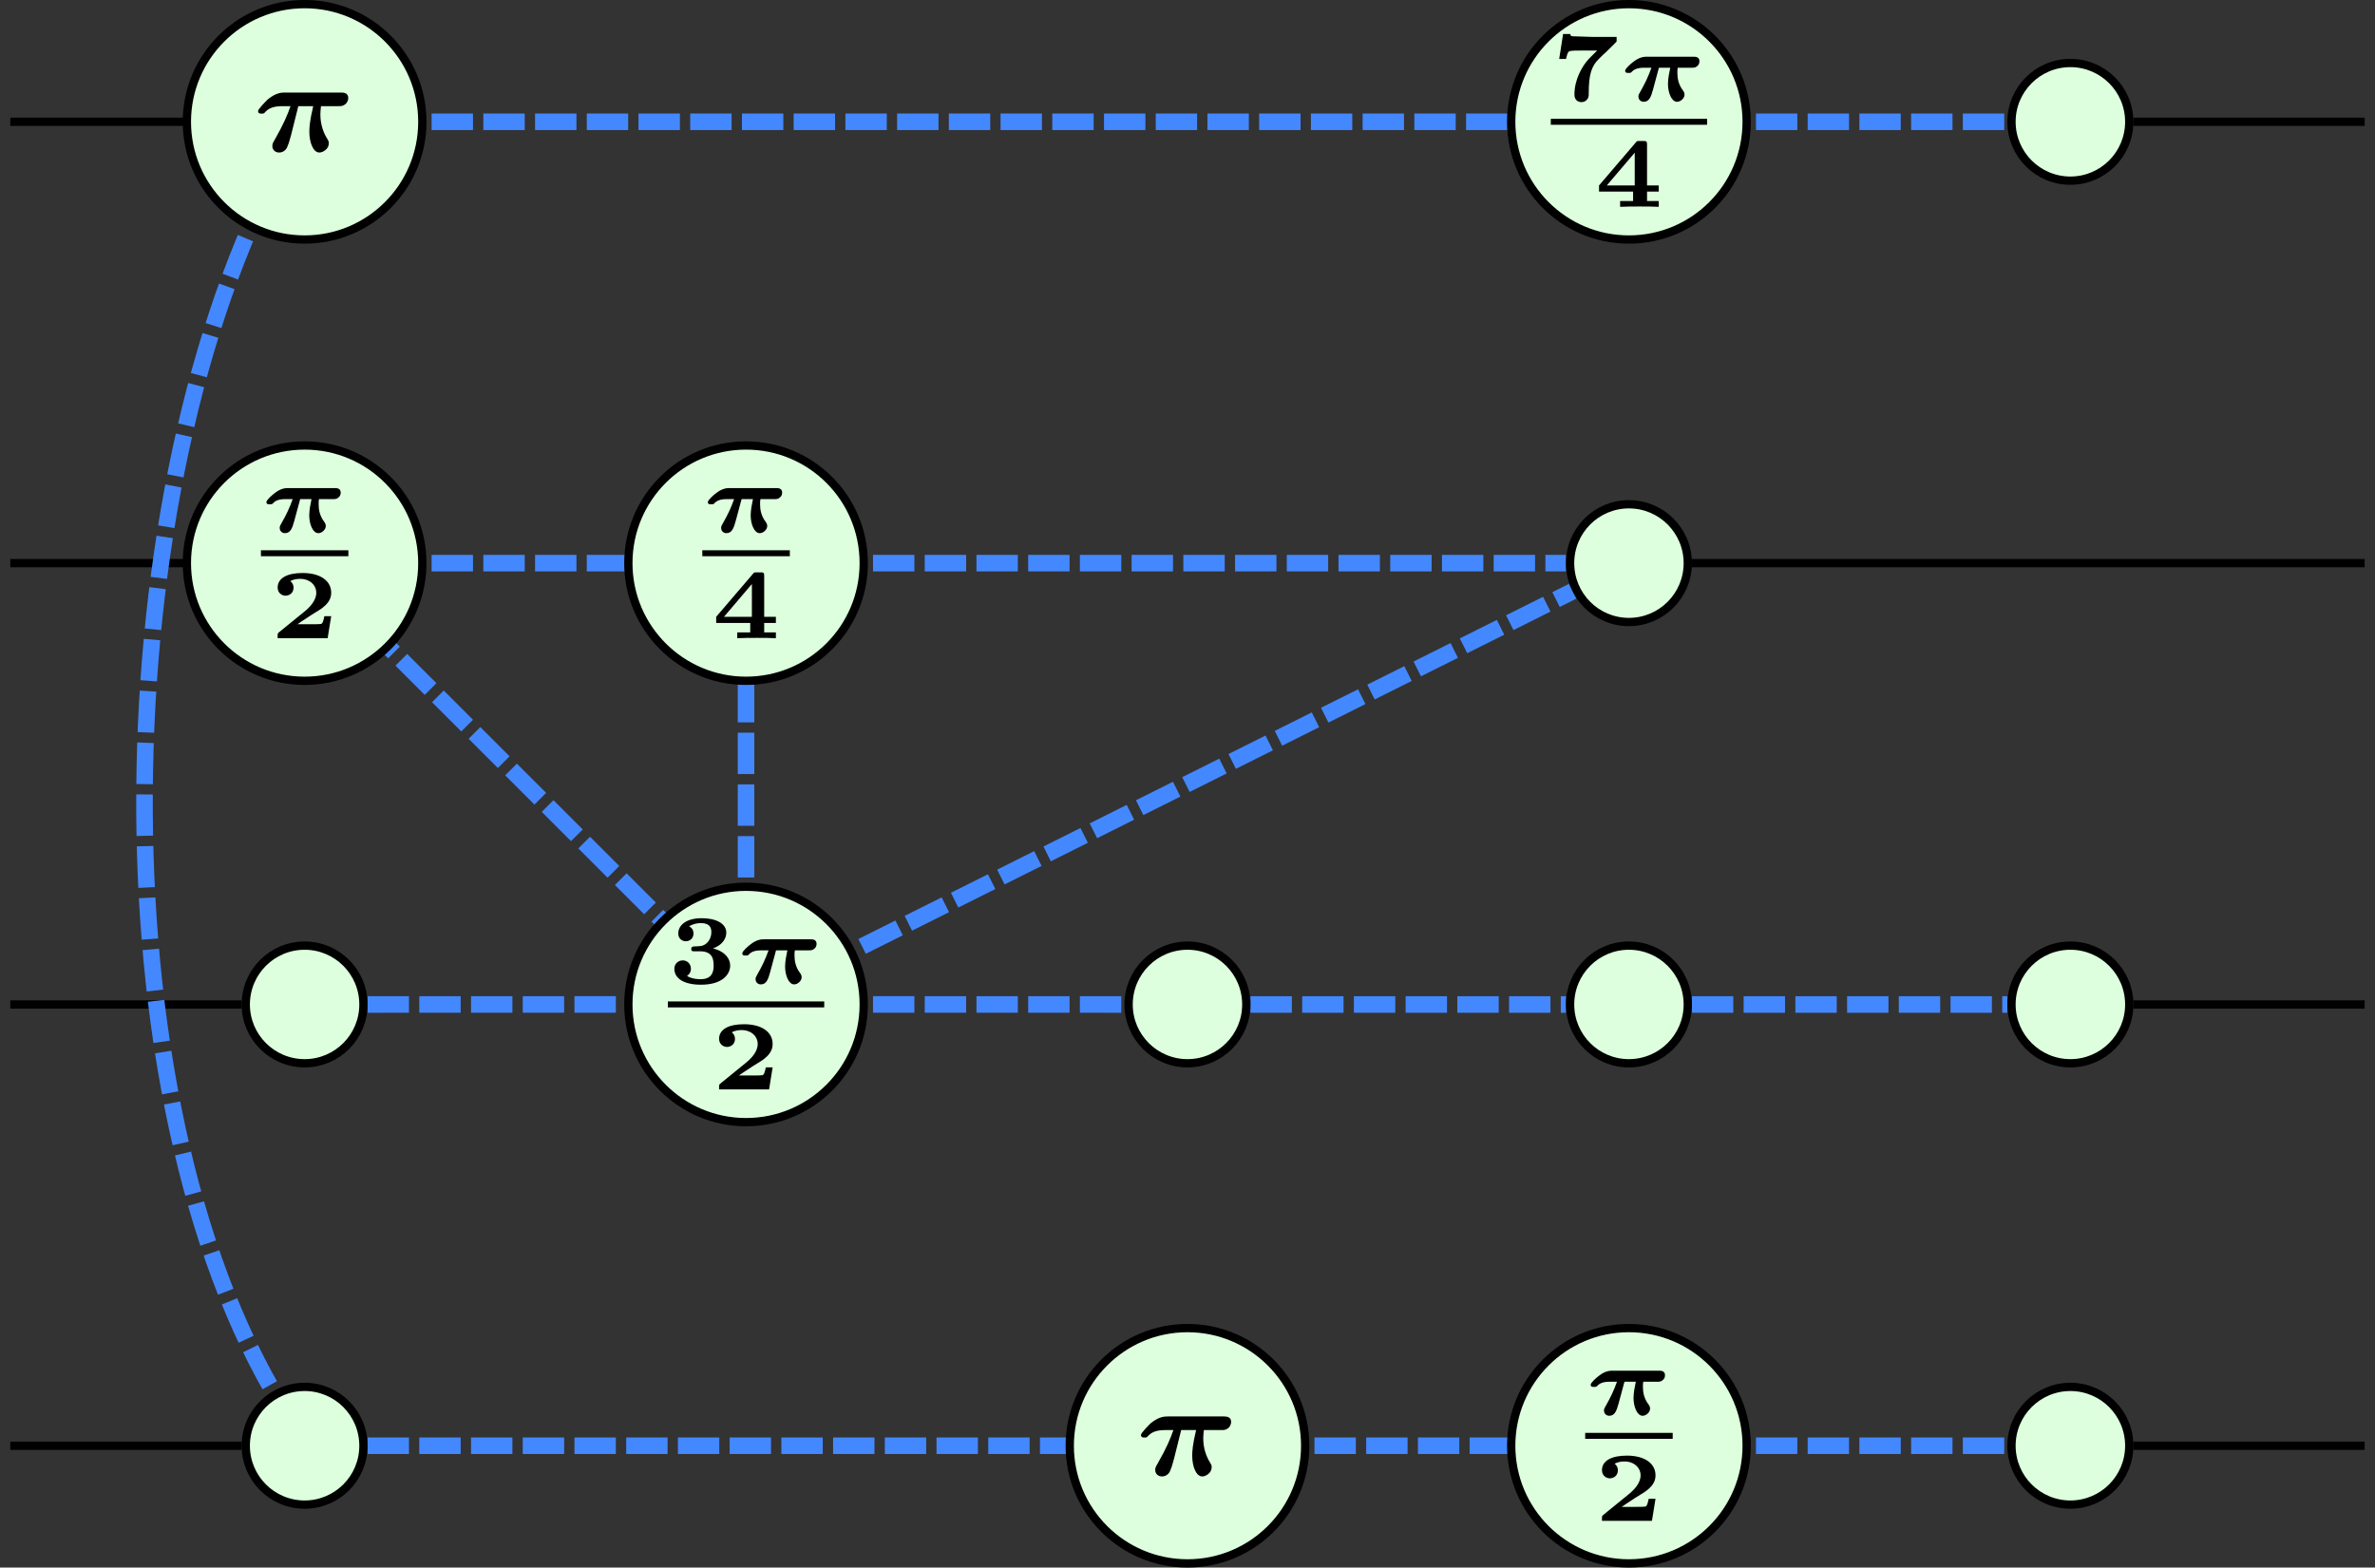<?xml version="1.0" encoding="UTF-8"?>
<svg xmlns="http://www.w3.org/2000/svg" xmlns:xlink="http://www.w3.org/1999/xlink" width="114.382pt" height="75.517pt" viewBox="0 0 114.382 75.517" version="1.1">
<rect x="0" y="0" width="114.382" height="75.517" fill="#333333" stroke="none"/>
<defs>
<g>
<symbol overflow="visible" id="glyph0-0">
<path style="stroke:none;" d=""/>
</symbol>
<symbol overflow="visible" id="glyph0-1">
<path style="stroke:none;" d="M 1.062 -3.109 C 0.953 -3.109 0.938 -3.188 0.938 -3.219 L 0.594 -3.219 L 0.406 -2.016 L 0.734 -2.016 C 0.75 -2.047 0.797 -2.375 0.906 -2.391 C 1 -2.422 1.25 -2.422 1.438 -2.422 L 2.234 -2.422 L 1.828 -2.016 C 1.5 -1.656 1.141 -1.016 1.141 -0.312 C 1.141 0.062 1.438 0.062 1.484 0.062 C 1.562 0.062 1.656 0.031 1.719 -0.031 C 1.828 -0.141 1.828 -0.219 1.828 -0.328 C 1.828 -1.266 1.953 -1.656 2.312 -2.016 C 2.422 -2.125 2.594 -2.297 2.656 -2.344 C 2.719 -2.406 3.156 -2.828 3.172 -2.859 C 3.172 -2.891 3.172 -2.891 3.172 -3.078 L 2.031 -3.078 Z M 1.062 -3.109 "/>
</symbol>
<symbol overflow="visible" id="glyph0-2">
<path style="stroke:none;" d="M 3.094 -0.734 L 3.094 -1.031 L 2.531 -1.031 L 2.531 -3 C 2.531 -3.156 2.5 -3.172 2.359 -3.172 L 2.172 -3.172 C 2.047 -3.172 2.047 -3.172 1.984 -3.094 L 0.219 -1.031 L 0.219 -0.734 L 1.859 -0.734 L 1.859 -0.281 L 1.234 -0.281 L 1.234 0 C 1.469 -0.016 1.938 -0.016 2.188 -0.016 C 2.453 -0.016 2.828 -0.016 3.094 0 L 3.094 -0.281 L 2.531 -0.281 L 2.531 -0.734 Z M 1.938 -2.609 L 1.938 -1.031 L 0.594 -1.031 Z M 1.938 -2.609 "/>
</symbol>
<symbol overflow="visible" id="glyph0-3">
<path style="stroke:none;" d="M 2.938 -1.062 L 2.609 -1.062 C 2.594 -1 2.547 -0.703 2.453 -0.688 C 2.359 -0.672 2.125 -0.672 1.969 -0.672 L 1.312 -0.672 C 1.359 -0.703 1.469 -0.781 1.516 -0.812 C 2.312 -1.344 2.219 -1.25 2.484 -1.438 C 2.75 -1.641 2.938 -1.859 2.938 -2.188 C 2.938 -2.781 2.391 -3.141 1.562 -3.141 C 0.812 -3.141 0.359 -2.891 0.359 -2.438 C 0.359 -2.156 0.594 -2.047 0.734 -2.047 C 0.922 -2.047 1.125 -2.172 1.125 -2.438 C 1.125 -2.547 1.078 -2.672 0.969 -2.75 C 1.156 -2.859 1.375 -2.859 1.438 -2.859 C 1.906 -2.859 2.219 -2.562 2.219 -2.188 C 2.219 -1.812 1.906 -1.484 1.609 -1.25 L 0.438 -0.297 C 0.359 -0.234 0.359 -0.219 0.359 -0.125 L 0.359 0 L 2.766 0 Z M 2.938 -1.062 "/>
</symbol>
<symbol overflow="visible" id="glyph0-4">
<path style="stroke:none;" d="M 1.266 -1.781 C 1.172 -1.781 1.125 -1.75 1.125 -1.656 C 1.125 -1.547 1.188 -1.547 1.281 -1.547 L 1.562 -1.547 C 2.188 -1.547 2.203 -1.094 2.203 -0.859 C 2.203 -0.656 2.188 -0.203 1.578 -0.203 C 1.5 -0.203 1.172 -0.203 0.922 -0.359 C 1.016 -0.422 1.109 -0.531 1.109 -0.703 C 1.109 -0.938 0.938 -1.109 0.719 -1.109 C 0.5 -1.109 0.312 -0.953 0.312 -0.703 C 0.312 -0.234 0.781 0.062 1.594 0.062 C 2.625 0.062 3 -0.438 3 -0.859 C 3 -1.172 2.781 -1.531 2.172 -1.688 C 2.5 -1.797 2.812 -2.062 2.812 -2.453 C 2.812 -2.828 2.422 -3.141 1.609 -3.141 C 0.922 -3.141 0.5 -2.828 0.5 -2.406 C 0.5 -2.156 0.688 -2.031 0.859 -2.031 C 1.062 -2.031 1.234 -2.172 1.234 -2.406 C 1.234 -2.641 1.062 -2.734 1.016 -2.75 C 1.094 -2.797 1.297 -2.906 1.594 -2.906 C 2.016 -2.906 2.094 -2.688 2.094 -2.469 C 2.094 -2.094 1.828 -1.812 1.547 -1.797 Z M 1.266 -1.781 "/>
</symbol>
<symbol overflow="visible" id="glyph1-0">
<path style="stroke:none;" d=""/>
</symbol>
<symbol overflow="visible" id="glyph1-1">
<path style="stroke:none;" d="M 3.484 -1.594 C 3.562 -1.594 3.656 -1.594 3.734 -1.672 C 3.797 -1.719 3.844 -1.797 3.844 -1.906 C 3.844 -2.125 3.641 -2.125 3.562 -2.125 L 1.312 -2.125 C 1.203 -2.125 0.969 -2.125 0.656 -1.875 C 0.547 -1.797 0.266 -1.547 0.266 -1.453 C 0.266 -1.344 0.344 -1.344 0.438 -1.344 C 0.547 -1.344 0.547 -1.359 0.594 -1.406 C 0.75 -1.578 1.016 -1.594 1.203 -1.594 L 1.531 -1.594 C 1.375 -1.156 1.234 -0.859 0.969 -0.391 C 0.922 -0.312 0.906 -0.281 0.906 -0.203 C 0.906 -0.047 1.031 0.047 1.156 0.047 C 1.438 0.047 1.516 -0.219 1.609 -0.547 L 1.891 -1.594 L 2.438 -1.594 C 2.391 -1.375 2.328 -1.062 2.328 -0.812 C 2.328 -0.391 2.5 0.047 2.766 0.047 C 2.938 0.047 3.125 -0.125 3.125 -0.297 C 3.125 -0.375 3.094 -0.438 3.062 -0.484 C 2.828 -0.781 2.781 -1.094 2.781 -1.344 C 2.781 -1.469 2.781 -1.484 2.797 -1.594 Z M 3.484 -1.594 "/>
</symbol>
<symbol overflow="visible" id="glyph2-0">
<path style="stroke:none;" d=""/>
</symbol>
<symbol overflow="visible" id="glyph2-1">
<path style="stroke:none;" d="M 2.141 -2.172 L 2.859 -2.172 C 2.688 -1.453 2.672 -1.141 2.672 -0.938 C 2.672 -0.453 2.844 0.062 3.156 0.062 C 3.328 0.062 3.609 -0.109 3.609 -0.375 C 3.609 -0.469 3.594 -0.5 3.547 -0.578 C 3.234 -1.062 3.203 -1.562 3.203 -1.766 C 3.203 -1.938 3.219 -2.016 3.234 -2.172 L 4.078 -2.172 C 4.203 -2.172 4.281 -2.172 4.406 -2.266 C 4.484 -2.328 4.547 -2.453 4.547 -2.562 C 4.547 -2.828 4.297 -2.828 4.188 -2.828 L 1.5 -2.828 C 1.344 -2.828 1.078 -2.828 0.672 -2.5 C 0.578 -2.406 0.203 -2.031 0.203 -1.938 C 0.203 -1.812 0.312 -1.812 0.375 -1.812 C 0.484 -1.812 0.5 -1.828 0.547 -1.891 C 0.672 -2.016 0.859 -2.172 1.359 -2.172 L 1.766 -2.172 C 1.625 -1.766 1.438 -1.312 1 -0.547 C 0.906 -0.391 0.891 -0.344 0.891 -0.25 C 0.891 -0.047 1.047 0.062 1.219 0.062 C 1.391 0.062 1.562 -0.047 1.625 -0.25 C 1.703 -0.422 1.734 -0.594 1.797 -0.797 Z M 2.141 -2.172 "/>
</symbol>
</g>
<clipPath id="clip1">
  <path d="M 102 5 L 114.383 5 L 114.383 7 L 102 7 Z M 102 5 "/>
</clipPath>
<clipPath id="clip2">
  <path d="M 81 26 L 114.383 26 L 114.383 28 L 81 28 Z M 81 26 "/>
</clipPath>
<clipPath id="clip3">
  <path d="M 102 48 L 114.383 48 L 114.383 49 L 102 49 Z M 102 48 "/>
</clipPath>
<clipPath id="clip4">
  <path d="M 102 69 L 114.383 69 L 114.383 70 L 102 70 Z M 102 69 "/>
</clipPath>
<clipPath id="clip5">
  <path d="M 0 0 L 26 0 L 26 75.516 L 0 75.516 Z M 0 0 "/>
</clipPath>
<clipPath id="clip6">
  <path d="M 6 61 L 24 61 L 24 75.516 L 6 75.516 Z M 6 61 "/>
</clipPath>
<clipPath id="clip7">
  <path d="M 72 63 L 85 63 L 85 75.516 L 72 75.516 Z M 72 63 "/>
</clipPath>
<clipPath id="clip8">
  <path d="M 67 58 L 90 58 L 90 75.516 L 67 75.516 Z M 67 58 "/>
</clipPath>
<clipPath id="clip9">
  <path d="M 51 63 L 63 63 L 63 75.516 L 51 75.516 Z M 51 63 "/>
</clipPath>
<clipPath id="clip10">
  <path d="M 45 58 L 69 58 L 69 75.516 L 45 75.516 Z M 45 58 "/>
</clipPath>
<clipPath id="clip11">
  <path d="M 91 61 L 109 61 L 109 75.516 L 91 75.516 Z M 91 61 "/>
</clipPath>
</defs>
<g id="surface1">
<path style="fill:none;stroke-width:0.399;stroke-linecap:butt;stroke-linejoin:miter;stroke:rgb(0%,0%,0%);stroke-opacity:1;stroke-miterlimit:10;" d="M -85.041 14.173 L -72.002 14.173 " transform="matrix(1,0,0,-1,85.537,41.302)"/>
<path style="fill:none;stroke-width:0.399;stroke-linecap:butt;stroke-linejoin:miter;stroke:rgb(0%,0%,0%);stroke-opacity:1;stroke-miterlimit:10;" d="M -85.041 -7.089 L -73.9 -7.089 " transform="matrix(1,0,0,-1,85.537,41.302)"/>
<path style="fill:none;stroke-width:0.399;stroke-linecap:butt;stroke-linejoin:miter;stroke:rgb(0%,0%,0%);stroke-opacity:1;stroke-miterlimit:10;" d="M -85.041 -28.346 L -73.9 -28.346 " transform="matrix(1,0,0,-1,85.537,41.302)"/>
<path style="fill:none;stroke-width:0.797;stroke-linecap:butt;stroke-linejoin:miter;stroke:rgb(26.668%,53.333%,100%);stroke-opacity:1;stroke-dasharray:1.993,0.498;stroke-miterlimit:10;" d="M -69.732 14.173 L -50.74 14.173 " transform="matrix(1,0,0,-1,85.537,41.302)"/>
<path style="fill:none;stroke-width:0.797;stroke-linecap:butt;stroke-linejoin:miter;stroke:rgb(26.668%,53.333%,100%);stroke-opacity:1;stroke-dasharray:1.993,0.498;stroke-miterlimit:10;" d="M -48.474 14.173 L -10.119 14.173 " transform="matrix(1,0,0,-1,85.537,41.302)"/>
<path style="fill:none;stroke-width:0.797;stroke-linecap:butt;stroke-linejoin:miter;stroke:rgb(26.668%,53.333%,100%);stroke-opacity:1;stroke-dasharray:1.993,0.498;stroke-miterlimit:10;" d="M -4.053 -7.089 L 11.139 -7.089 " transform="matrix(1,0,0,-1,85.537,41.302)"/>
<g clip-path="url(#clip1)" clip-rule="nonzero">
<path style="fill:none;stroke-width:0.399;stroke-linecap:butt;stroke-linejoin:miter;stroke:rgb(0%,0%,0%);stroke-opacity:1;stroke-miterlimit:10;" d="M 17.209 35.435 L 28.346 35.435 " transform="matrix(1,0,0,-1,85.537,41.302)"/>
</g>
<g clip-path="url(#clip2)" clip-rule="nonzero">
<path style="fill:none;stroke-width:0.399;stroke-linecap:butt;stroke-linejoin:miter;stroke:rgb(0%,0%,0%);stroke-opacity:1;stroke-miterlimit:10;" d="M -4.053 14.173 L 28.346 14.173 " transform="matrix(1,0,0,-1,85.537,41.302)"/>
</g>
<g clip-path="url(#clip3)" clip-rule="nonzero">
<path style="fill:none;stroke-width:0.399;stroke-linecap:butt;stroke-linejoin:miter;stroke:rgb(0%,0%,0%);stroke-opacity:1;stroke-miterlimit:10;" d="M 17.209 -7.089 L 28.346 -7.089 " transform="matrix(1,0,0,-1,85.537,41.302)"/>
</g>
<g clip-path="url(#clip4)" clip-rule="nonzero">
<path style="fill:none;stroke-width:0.399;stroke-linecap:butt;stroke-linejoin:miter;stroke:rgb(0%,0%,0%);stroke-opacity:1;stroke-miterlimit:10;" d="M 17.209 -28.346 L 28.346 -28.346 " transform="matrix(1,0,0,-1,85.537,41.302)"/>
</g>
<path style="fill:none;stroke-width:0.797;stroke-linecap:butt;stroke-linejoin:miter;stroke:rgb(26.668%,53.333%,100%);stroke-opacity:1;stroke-dasharray:1.993,0.498;stroke-miterlimit:10;" d="M -25.314 -7.089 L -10.119 -7.089 " transform="matrix(1,0,0,-1,85.537,41.302)"/>
<path style="fill:none;stroke-width:0.797;stroke-linecap:butt;stroke-linejoin:miter;stroke:rgb(26.668%,53.333%,100%);stroke-opacity:1;stroke-dasharray:1.993,0.498;stroke-miterlimit:10;" d="M -27.213 -28.346 L -8.221 -28.346 " transform="matrix(1,0,0,-1,85.537,41.302)"/>
<path style="fill:none;stroke-width:0.797;stroke-linecap:butt;stroke-linejoin:miter;stroke:rgb(26.668%,53.333%,100%);stroke-opacity:1;stroke-dasharray:1.993,0.498;stroke-miterlimit:10;" d="M -5.951 -28.346 L 11.139 -28.346 " transform="matrix(1,0,0,-1,85.537,41.302)"/>
<path style="fill:none;stroke-width:0.797;stroke-linecap:butt;stroke-linejoin:miter;stroke:rgb(26.668%,53.333%,100%);stroke-opacity:1;stroke-dasharray:1.993,0.498;stroke-miterlimit:10;" d="M -67.834 -28.346 L -29.482 -28.346 " transform="matrix(1,0,0,-1,85.537,41.302)"/>
<path style="fill:none;stroke-width:0.797;stroke-linecap:butt;stroke-linejoin:miter;stroke:rgb(26.668%,53.333%,100%);stroke-opacity:1;stroke-dasharray:1.993,0.498;stroke-miterlimit:10;" d="M -67.834 -7.089 L -50.74 -7.085 " transform="matrix(1,0,0,-1,85.537,41.302)"/>
<path style="fill:none;stroke-width:0.797;stroke-linecap:butt;stroke-linejoin:miter;stroke:rgb(26.668%,53.333%,100%);stroke-opacity:1;stroke-dasharray:1.993,0.498;stroke-miterlimit:10;" d="M -48.474 -7.085 L -31.381 -7.089 " transform="matrix(1,0,0,-1,85.537,41.302)"/>
<path style="fill:none;stroke-width:0.797;stroke-linecap:butt;stroke-linejoin:miter;stroke:rgb(26.668%,53.333%,100%);stroke-opacity:1;stroke-dasharray:1.993,0.498;stroke-miterlimit:10;" d="M -69.732 35.435 L -8.221 35.435 " transform="matrix(1,0,0,-1,85.537,41.302)"/>
<path style="fill:none;stroke-width:0.797;stroke-linecap:butt;stroke-linejoin:miter;stroke:rgb(26.668%,53.333%,100%);stroke-opacity:1;stroke-dasharray:1.993,0.498;stroke-miterlimit:10;" d="M -5.951 35.435 L 11.139 35.435 " transform="matrix(1,0,0,-1,85.537,41.302)"/>
<path style="fill:none;stroke-width:0.399;stroke-linecap:butt;stroke-linejoin:miter;stroke:rgb(0%,0%,0%);stroke-opacity:1;stroke-miterlimit:10;" d="M -85.041 35.435 L -72.002 35.435 " transform="matrix(1,0,0,-1,85.537,41.302)"/>
<path style="fill:none;stroke-width:0.797;stroke-linecap:butt;stroke-linejoin:miter;stroke:rgb(26.668%,53.333%,100%);stroke-opacity:1;stroke-dasharray:1.993,0.498;stroke-miterlimit:10;" d="M -49.607 -5.952 L -49.607 13.04 " transform="matrix(1,0,0,-1,85.537,41.302)"/>
<path style="fill:none;stroke-width:0.797;stroke-linecap:butt;stroke-linejoin:miter;stroke:rgb(26.668%,53.333%,100%);stroke-opacity:1;stroke-dasharray:1.993,0.498;stroke-miterlimit:10;" d="M -48.474 -6.518 L -9.799 12.818 " transform="matrix(1,0,0,-1,85.537,41.302)"/>
<path style="fill:none;stroke-width:0.797;stroke-linecap:butt;stroke-linejoin:miter;stroke:rgb(26.668%,53.333%,100%);stroke-opacity:1;stroke-dasharray:1.993,0.498;stroke-miterlimit:10;" d="M -69.732 13.04 L -50.74 -5.952 " transform="matrix(1,0,0,-1,85.537,41.302)"/>
<g clip-path="url(#clip5)" clip-rule="nonzero">
<path style="fill:none;stroke-width:0.797;stroke-linecap:butt;stroke-linejoin:miter;stroke:rgb(26.668%,53.333%,100%);stroke-opacity:1;stroke-dasharray:1.993,0.498;stroke-miterlimit:10;" d="M -71.521 34.298 C -80.334 19.036 -81.197 -10.456 -72.385 -25.718 " transform="matrix(1,0,0,-1,85.537,41.302)"/>
</g>
<path style="fill-rule:nonzero;fill:rgb(86.667%,100%,86.667%);fill-opacity:1;stroke-width:0.399;stroke-linecap:butt;stroke-linejoin:miter;stroke:rgb(0%,0%,0%);stroke-opacity:1;stroke-miterlimit:10;" d="M -68.033 -7.089 C -68.033 -5.522 -69.303 -4.253 -70.865 -4.253 C -72.432 -4.253 -73.701 -5.522 -73.701 -7.089 C -73.701 -8.651 -72.432 -9.921 -70.865 -9.921 C -69.303 -9.921 -68.033 -8.651 -68.033 -7.089 Z M -68.033 -7.089 " transform="matrix(1,0,0,-1,85.537,41.302)"/>
<path style=" stroke:none;fill-rule:nonzero;fill:rgb(86.667%,100%,86.667%);fill-opacity:1;" d="M 17.504 69.648 C 17.504 68.082 16.234 66.812 14.672 66.812 C 13.105 66.812 11.836 68.082 11.836 69.648 C 11.836 71.215 13.105 72.484 14.672 72.484 C 16.234 72.484 17.504 71.215 17.504 69.648 Z M 17.504 69.648 "/>
<g clip-path="url(#clip6)" clip-rule="nonzero">
<path style="fill:none;stroke-width:0.399;stroke-linecap:butt;stroke-linejoin:miter;stroke:rgb(0%,0%,0%);stroke-opacity:1;stroke-miterlimit:10;" d="M -68.033 -28.346 C -68.033 -26.78 -69.303 -25.511 -70.865 -25.511 C -72.432 -25.511 -73.701 -26.78 -73.701 -28.346 C -73.701 -29.913 -72.432 -31.182 -70.865 -31.182 C -69.303 -31.182 -68.033 -29.913 -68.033 -28.346 Z M -68.033 -28.346 " transform="matrix(1,0,0,-1,85.537,41.302)"/>
</g>
<path style="fill-rule:nonzero;fill:rgb(86.667%,100%,86.667%);fill-opacity:1;stroke-width:0.399;stroke-linecap:butt;stroke-linejoin:miter;stroke:rgb(0%,0%,0%);stroke-opacity:1;stroke-miterlimit:10;" d="M -7.088 41.103 C -10.217 41.103 -12.756 38.564 -12.756 35.435 C -12.756 32.302 -10.217 29.763 -7.088 29.763 C -3.955 29.763 -1.416 32.302 -1.416 35.435 C -1.416 38.564 -3.955 41.103 -7.088 41.103 Z M -7.088 41.103 " transform="matrix(1,0,0,-1,85.537,41.302)"/>
<g style="fill:rgb(0%,0%,0%);fill-opacity:1;">
  <use xlink:href="#glyph0-1" x="74.686" y="4.857"/>
</g>
<g style="fill:rgb(0%,0%,0%);fill-opacity:1;">
  <use xlink:href="#glyph1-1" x="78.003" y="4.857"/>
</g>
<path style="fill:none;stroke-width:0.359;stroke-linecap:butt;stroke-linejoin:miter;stroke:rgb(0%,0%,0%);stroke-opacity:1;stroke-miterlimit:10;" d="M 0.002 0.002 L 9.411 0.002 " transform="matrix(0.8,0,0,-0.8,74.686,5.869)"/>
<g style="fill:rgb(0%,0%,0%);fill-opacity:1;">
  <use xlink:href="#glyph0-2" x="76.792" y="9.964"/>
</g>
<path style="fill-rule:nonzero;fill:rgb(86.667%,100%,86.667%);fill-opacity:1;stroke-width:0.399;stroke-linecap:butt;stroke-linejoin:miter;stroke:rgb(0%,0%,0%);stroke-opacity:1;stroke-miterlimit:10;" d="M -70.865 19.841 C -73.998 19.841 -76.537 17.306 -76.537 14.173 C -76.537 11.044 -73.998 8.505 -70.865 8.505 C -67.736 8.505 -65.197 11.044 -65.197 14.173 C -65.197 17.306 -67.736 19.841 -70.865 19.841 Z M -70.865 19.841 " transform="matrix(1,0,0,-1,85.537,41.302)"/>
<g style="fill:rgb(0%,0%,0%);fill-opacity:1;">
  <use xlink:href="#glyph1-1" x="12.565" y="25.638"/>
</g>
<path style="fill:none;stroke-width:0.359;stroke-linecap:butt;stroke-linejoin:miter;stroke:rgb(0%,0%,0%);stroke-opacity:1;stroke-miterlimit:10;" d="M 0.002 -0.002 L 5.266 -0.002 " transform="matrix(0.8,0,0,-0.8,12.565,26.651)"/>
<g style="fill:rgb(0%,0%,0%);fill-opacity:1;">
  <use xlink:href="#glyph0-3" x="13.013" y="30.745"/>
</g>
<path style="fill-rule:nonzero;fill:rgb(86.667%,100%,86.667%);fill-opacity:1;stroke-width:0.399;stroke-linecap:butt;stroke-linejoin:miter;stroke:rgb(0%,0%,0%);stroke-opacity:1;stroke-miterlimit:10;" d="M -70.865 41.103 C -73.998 41.103 -76.537 38.564 -76.537 35.435 C -76.537 32.302 -73.998 29.763 -70.865 29.763 C -67.736 29.763 -65.197 32.302 -65.197 35.435 C -65.197 38.564 -67.736 41.103 -70.865 41.103 Z M -70.865 41.103 " transform="matrix(1,0,0,-1,85.537,41.302)"/>
<g style="fill:rgb(0%,0%,0%);fill-opacity:1;">
  <use xlink:href="#glyph2-1" x="12.226" y="7.286"/>
</g>
<path style="fill-rule:nonzero;fill:rgb(86.667%,100%,86.667%);fill-opacity:1;stroke-width:0.399;stroke-linecap:butt;stroke-linejoin:miter;stroke:rgb(0%,0%,0%);stroke-opacity:1;stroke-miterlimit:10;" d="M -49.607 19.841 C -52.736 19.841 -55.275 17.306 -55.275 14.173 C -55.275 11.044 -52.736 8.505 -49.607 8.505 C -46.474 8.505 -43.939 11.044 -43.939 14.173 C -43.939 17.306 -46.474 19.841 -49.607 19.841 Z M -49.607 19.841 " transform="matrix(1,0,0,-1,85.537,41.302)"/>
<g style="fill:rgb(0%,0%,0%);fill-opacity:1;">
  <use xlink:href="#glyph1-1" x="33.825" y="25.638"/>
</g>
<path style="fill:none;stroke-width:0.359;stroke-linecap:butt;stroke-linejoin:miter;stroke:rgb(0%,0%,0%);stroke-opacity:1;stroke-miterlimit:10;" d="M -0.001 -0.002 L 5.268 -0.002 " transform="matrix(0.8,0,0,-0.8,33.825,26.651)"/>
<g style="fill:rgb(0%,0%,0%);fill-opacity:1;">
  <use xlink:href="#glyph0-2" x="34.273" y="30.745"/>
</g>
<g clip-path="url(#clip7)" clip-rule="nonzero">
<path style=" stroke:none;fill-rule:nonzero;fill:rgb(86.667%,100%,86.667%);fill-opacity:1;" d="M 78.449 63.98 C 75.32 63.98 72.781 66.52 72.781 69.648 C 72.781 72.781 75.32 75.316 78.449 75.316 C 81.582 75.316 84.121 72.781 84.121 69.648 C 84.121 66.52 81.582 63.98 78.449 63.98 Z M 78.449 63.98 "/>
</g>
<g clip-path="url(#clip8)" clip-rule="nonzero">
<path style="fill:none;stroke-width:0.399;stroke-linecap:butt;stroke-linejoin:miter;stroke:rgb(0%,0%,0%);stroke-opacity:1;stroke-miterlimit:10;" d="M -7.088 -22.678 C -10.217 -22.678 -12.756 -25.218 -12.756 -28.346 C -12.756 -31.479 -10.217 -34.014 -7.088 -34.014 C -3.955 -34.014 -1.416 -31.479 -1.416 -28.346 C -1.416 -25.218 -3.955 -22.678 -7.088 -22.678 Z M -7.088 -22.678 " transform="matrix(1,0,0,-1,85.537,41.302)"/>
</g>
<g style="fill:rgb(0%,0%,0%);fill-opacity:1;">
  <use xlink:href="#glyph1-1" x="76.344" y="68.158"/>
</g>
<path style="fill:none;stroke-width:0.359;stroke-linecap:butt;stroke-linejoin:miter;stroke:rgb(0%,0%,0%);stroke-opacity:1;stroke-miterlimit:10;" d="M -0 -0.002 L 5.268 -0.002 " transform="matrix(0.8,0,0,-0.8,76.344,69.17)"/>
<g style="fill:rgb(0%,0%,0%);fill-opacity:1;">
  <use xlink:href="#glyph0-3" x="76.793" y="73.265"/>
</g>
<g clip-path="url(#clip9)" clip-rule="nonzero">
<path style=" stroke:none;fill-rule:nonzero;fill:rgb(86.667%,100%,86.667%);fill-opacity:1;" d="M 57.191 63.98 C 54.059 63.98 51.52 66.52 51.52 69.648 C 51.52 72.781 54.059 75.316 57.191 75.316 C 60.32 75.316 62.859 72.781 62.859 69.648 C 62.859 66.52 60.32 63.98 57.191 63.98 Z M 57.191 63.98 "/>
</g>
<g clip-path="url(#clip10)" clip-rule="nonzero">
<path style="fill:none;stroke-width:0.399;stroke-linecap:butt;stroke-linejoin:miter;stroke:rgb(0%,0%,0%);stroke-opacity:1;stroke-miterlimit:10;" d="M -28.346 -22.678 C -31.478 -22.678 -34.017 -25.218 -34.017 -28.346 C -34.017 -31.479 -31.478 -34.014 -28.346 -34.014 C -25.217 -34.014 -22.678 -31.479 -22.678 -28.346 C -22.678 -25.218 -25.217 -22.678 -28.346 -22.678 Z M -28.346 -22.678 " transform="matrix(1,0,0,-1,85.537,41.302)"/>
</g>
<g style="fill:rgb(0%,0%,0%);fill-opacity:1;">
  <use xlink:href="#glyph2-1" x="54.746" y="71.065"/>
</g>
<path style="fill-rule:nonzero;fill:rgb(86.667%,100%,86.667%);fill-opacity:1;stroke-width:0.399;stroke-linecap:butt;stroke-linejoin:miter;stroke:rgb(0%,0%,0%);stroke-opacity:1;stroke-miterlimit:10;" d="M -4.252 14.173 C -4.252 15.739 -5.521 17.009 -7.088 17.009 C -8.654 17.009 -9.92 15.739 -9.92 14.173 C -9.92 12.607 -8.654 11.337 -7.088 11.337 C -5.521 11.337 -4.252 12.607 -4.252 14.173 Z M -4.252 14.173 " transform="matrix(1,0,0,-1,85.537,41.302)"/>
<path style="fill-rule:nonzero;fill:rgb(86.667%,100%,86.667%);fill-opacity:1;stroke-width:0.399;stroke-linecap:butt;stroke-linejoin:miter;stroke:rgb(0%,0%,0%);stroke-opacity:1;stroke-miterlimit:10;" d="M -4.252 -7.089 C -4.252 -5.522 -5.521 -4.253 -7.088 -4.253 C -8.654 -4.253 -9.92 -5.522 -9.92 -7.089 C -9.92 -8.651 -8.654 -9.921 -7.088 -9.921 C -5.521 -9.921 -4.252 -8.651 -4.252 -7.089 Z M -4.252 -7.089 " transform="matrix(1,0,0,-1,85.537,41.302)"/>
<path style="fill-rule:nonzero;fill:rgb(86.667%,100%,86.667%);fill-opacity:1;stroke-width:0.399;stroke-linecap:butt;stroke-linejoin:miter;stroke:rgb(0%,0%,0%);stroke-opacity:1;stroke-miterlimit:10;" d="M 17.01 35.435 C 17.01 36.997 15.74 38.267 14.174 38.267 C 12.608 38.267 11.338 36.997 11.338 35.435 C 11.338 33.868 12.608 32.599 14.174 32.599 C 15.74 32.599 17.01 33.868 17.01 35.435 Z M 17.01 35.435 " transform="matrix(1,0,0,-1,85.537,41.302)"/>
<path style="fill-rule:nonzero;fill:rgb(86.667%,100%,86.667%);fill-opacity:1;stroke-width:0.399;stroke-linecap:butt;stroke-linejoin:miter;stroke:rgb(0%,0%,0%);stroke-opacity:1;stroke-miterlimit:10;" d="M 17.01 -7.089 C 17.01 -5.522 15.74 -4.253 14.174 -4.253 C 12.608 -4.253 11.338 -5.522 11.338 -7.089 C 11.338 -8.651 12.608 -9.921 14.174 -9.921 C 15.74 -9.921 17.01 -8.651 17.01 -7.089 Z M 17.01 -7.089 " transform="matrix(1,0,0,-1,85.537,41.302)"/>
<path style=" stroke:none;fill-rule:nonzero;fill:rgb(86.667%,100%,86.667%);fill-opacity:1;" d="M 102.547 69.648 C 102.547 68.082 101.277 66.812 99.711 66.812 C 98.145 66.812 96.875 68.082 96.875 69.648 C 96.875 71.215 98.145 72.484 99.711 72.484 C 101.277 72.484 102.547 71.215 102.547 69.648 Z M 102.547 69.648 "/>
<g clip-path="url(#clip11)" clip-rule="nonzero">
<path style="fill:none;stroke-width:0.399;stroke-linecap:butt;stroke-linejoin:miter;stroke:rgb(0%,0%,0%);stroke-opacity:1;stroke-miterlimit:10;" d="M 17.01 -28.346 C 17.01 -26.78 15.74 -25.511 14.174 -25.511 C 12.608 -25.511 11.338 -26.78 11.338 -28.346 C 11.338 -29.913 12.608 -31.182 14.174 -31.182 C 15.74 -31.182 17.01 -29.913 17.01 -28.346 Z M 17.01 -28.346 " transform="matrix(1,0,0,-1,85.537,41.302)"/>
</g>
<path style="fill-rule:nonzero;fill:rgb(86.667%,100%,86.667%);fill-opacity:1;stroke-width:0.399;stroke-linecap:butt;stroke-linejoin:miter;stroke:rgb(0%,0%,0%);stroke-opacity:1;stroke-miterlimit:10;" d="M -25.514 -7.089 C -25.514 -5.522 -26.783 -4.253 -28.346 -4.253 C -29.912 -4.253 -31.182 -5.522 -31.182 -7.089 C -31.182 -8.651 -29.912 -9.921 -28.346 -9.921 C -26.783 -9.921 -25.514 -8.651 -25.514 -7.089 Z M -25.514 -7.089 " transform="matrix(1,0,0,-1,85.537,41.302)"/>
<path style="fill-rule:nonzero;fill:rgb(86.667%,100%,86.667%);fill-opacity:1;stroke-width:0.399;stroke-linecap:butt;stroke-linejoin:miter;stroke:rgb(0%,0%,0%);stroke-opacity:1;stroke-miterlimit:10;" d="M -49.607 -1.417 C -52.736 -1.417 -55.275 -3.956 -55.275 -7.085 L -55.275 -7.089 C -55.275 -10.218 -52.736 -12.757 -49.607 -12.757 C -46.474 -12.757 -43.939 -10.218 -43.939 -7.089 L -43.939 -7.085 C -43.939 -3.956 -46.474 -1.417 -49.607 -1.417 Z M -49.607 -1.417 " transform="matrix(1,0,0,-1,85.537,41.302)"/>
<g style="fill:rgb(0%,0%,0%);fill-opacity:1;">
  <use xlink:href="#glyph0-4" x="32.166" y="47.376"/>
</g>
<g style="fill:rgb(0%,0%,0%);fill-opacity:1;">
  <use xlink:href="#glyph1-1" x="35.483" y="47.376"/>
</g>
<path style="fill:none;stroke-width:0.359;stroke-linecap:butt;stroke-linejoin:miter;stroke:rgb(0%,0%,0%);stroke-opacity:1;stroke-miterlimit:10;" d="M -0.002 0.002 L 9.412 0.002 " transform="matrix(0.8,0,0,-0.8,32.166,48.389)"/>
<g style="fill:rgb(0%,0%,0%);fill-opacity:1;">
  <use xlink:href="#glyph0-3" x="34.273" y="52.483"/>
</g>
</g>
</svg>

